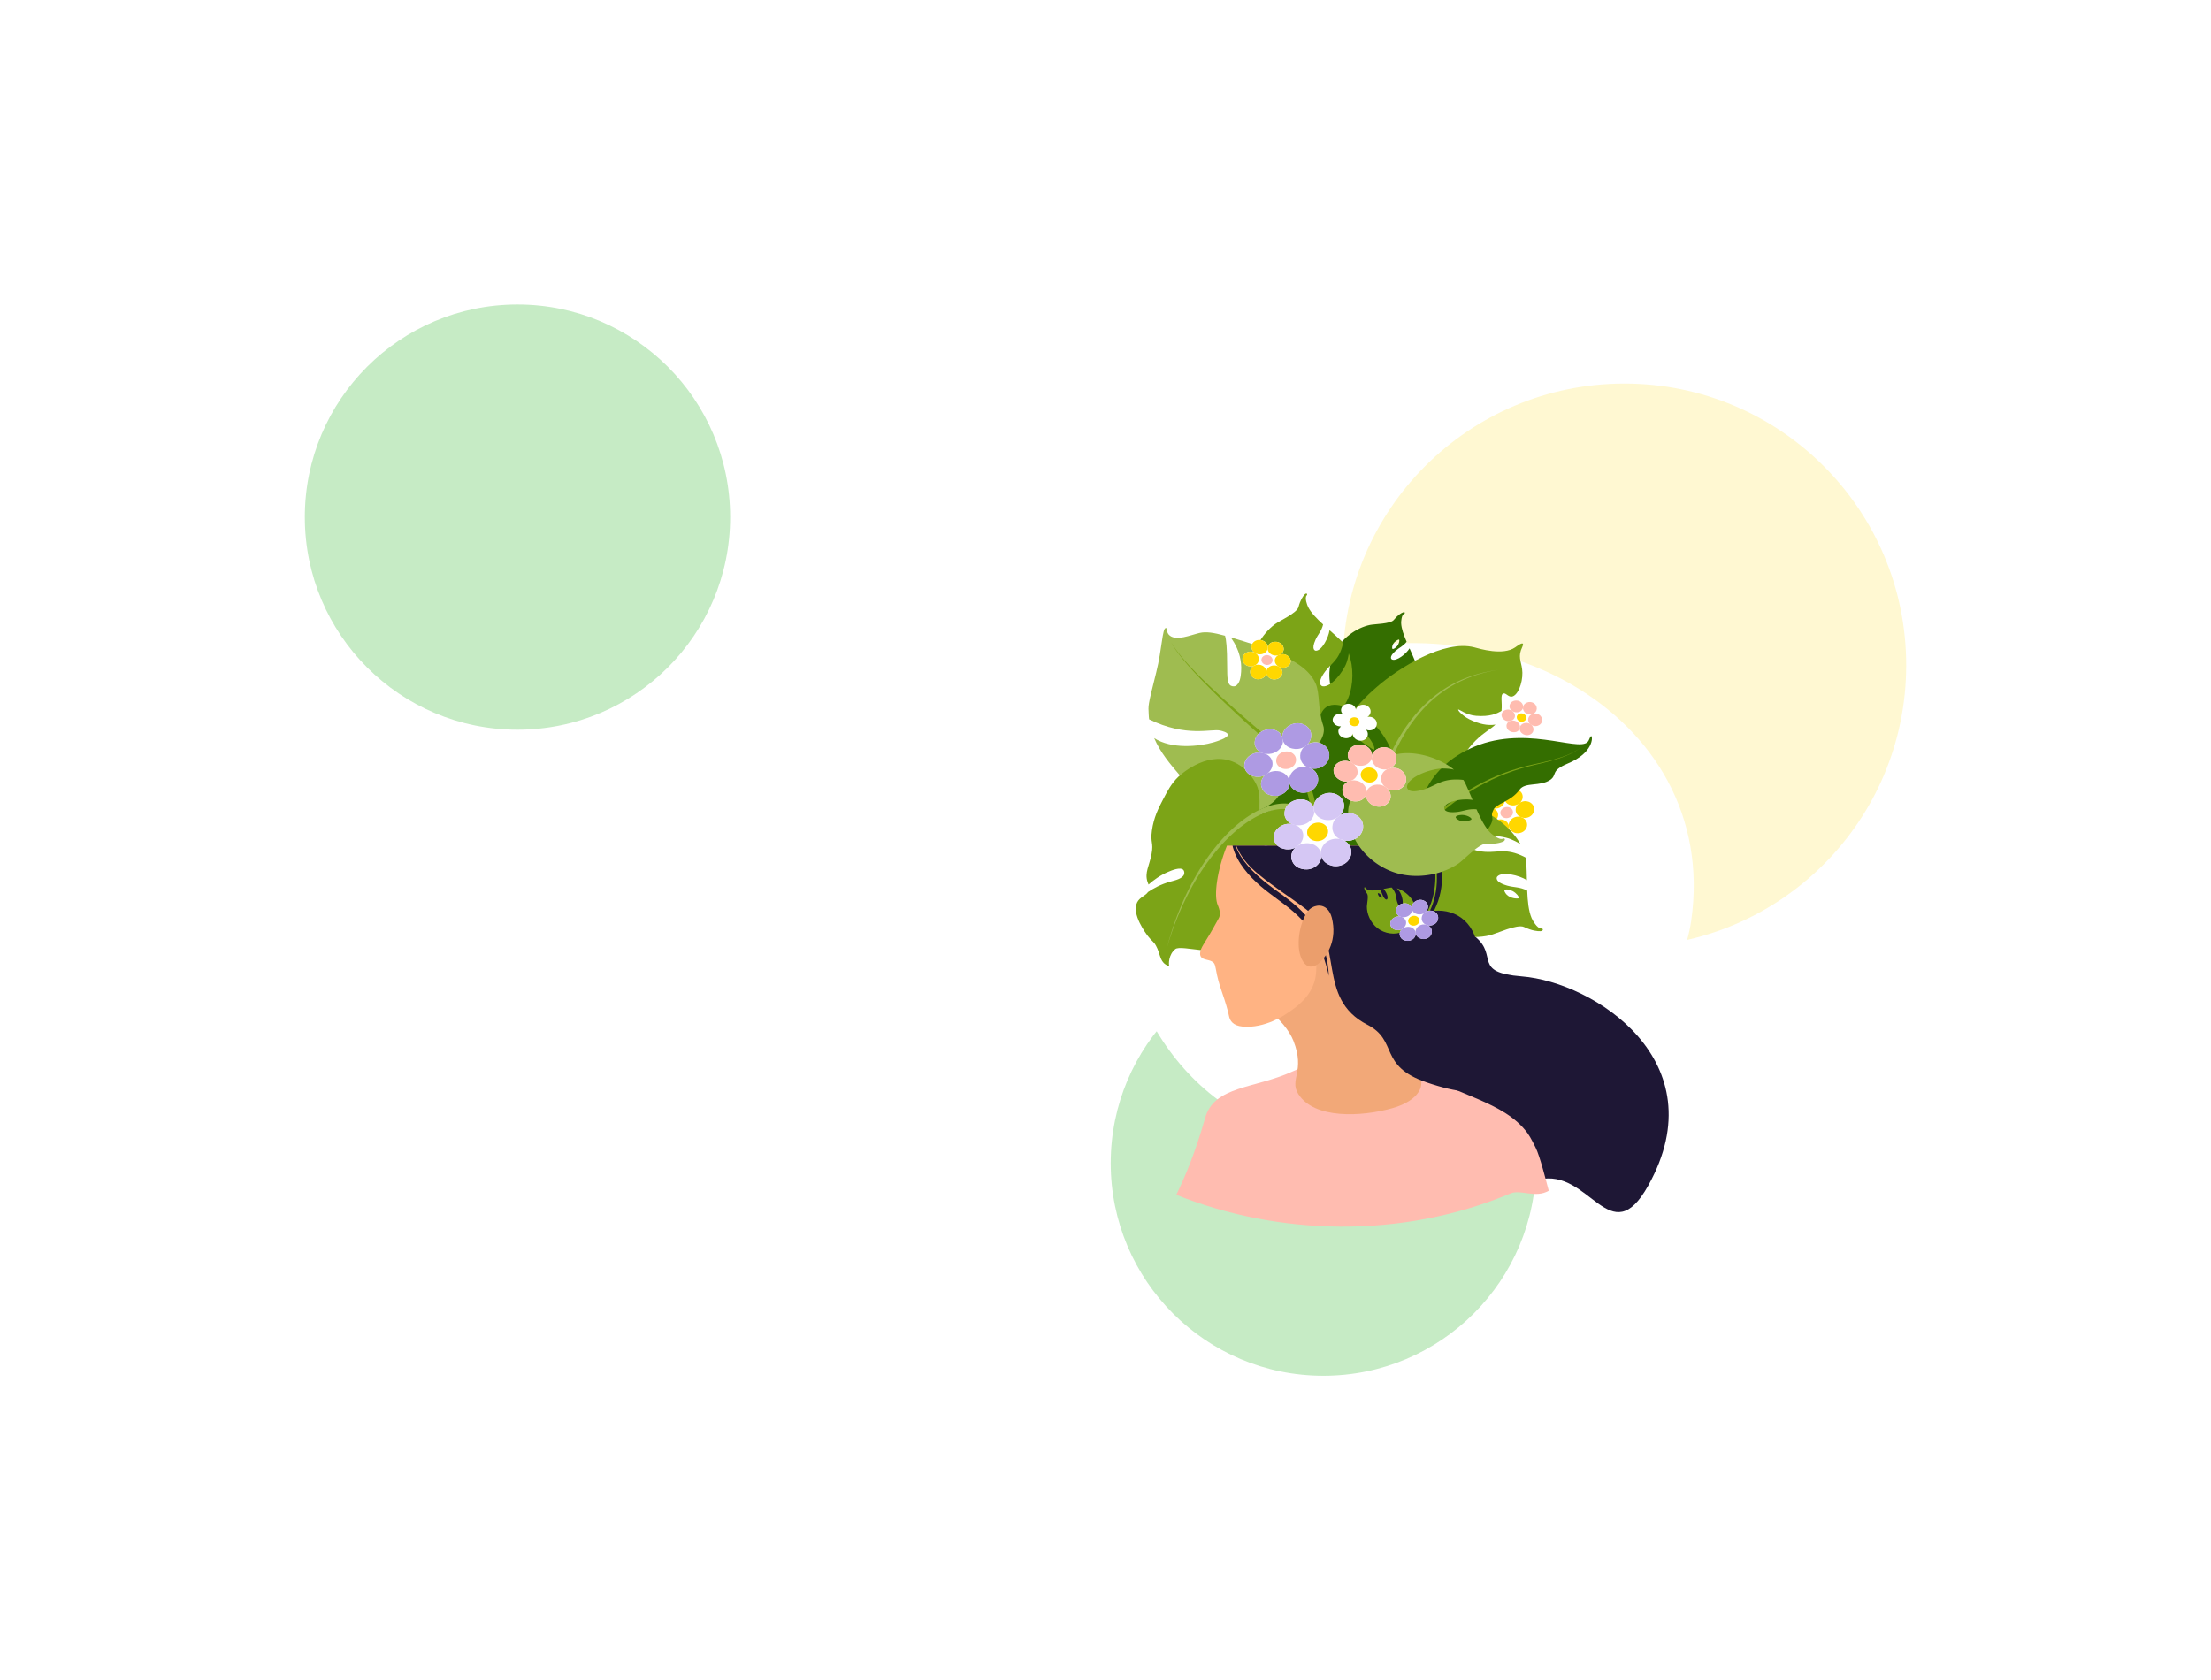 <svg width="2673" height="2032" fill="none" xmlns="http://www.w3.org/2000/svg"><g filter="url(#a)"><circle cx="625.61" cy="625.275" r="257.093" fill="#53C351" fill-opacity=".33"/></g><g filter="url(#b)"><circle cx="1599.91" cy="1406.51" r="257.093" fill="#53C351" fill-opacity=".33"/></g><g filter="url(#c)"><circle cx="1963.87" cy="804.396" r="340.615" fill="#FFE978" fill-opacity=".33"/></g><path d="M1707.44 1349.01c24.76-12.35 53.75-36.25 97.39-64.67 49.3-32.14 162.44 21.7 226.13-123.32 6.69-15.23 11.36-31.85 13.63-47.59 36.33-253.892-255.74-405.324-491.89-303.957-101.69 43.653-235.12 134.311-190.46 345.877 30.82 146.06 179.13 276.49 345.2 193.66z" fill="#fff"/><path d="m1648.07 1119.15 79.46-15.06s12.25-7.96 56.45 29.01c27.49 22.96-3.98 42.78 55.71 47.55 87.3 6.98 236.64 102.42 153.12 252.66-46.28 83.26-71.07-22.06-132.67-6.79-11.76 4.16-19.47 6.79-20.45 6.79-5.02 0-194.2-121.02-194.2-121.02l2.58-193.14z" fill="#1E1735"/><path d="M1422.1 1444.82c11.08-22.83 23.26-52.03 34.83-92.93 11.08-39.3 59.94-35.13 106.65-56.68 46.77-21.55 95.14-34.04 141.42-4.96 55.84 35.01 112.96 41.01 141.67 79.89 3.98 5.44 8.75 15.48 9.86 17.63 5.08 10.1 12.61 40.04 15.85 52.1-15.97 9.36-33.98-1.84-45.98 3.18-132.72 55.64-281.06 50.99-404.3 1.77z" fill="#FFBCB0"/><path d="M1802.34 1001.79c-.3-3.24.98-5.933 3-7.77-.98.551-2.08.918-3.3 1.163-4.11.735-11.09-.612-12.55-7.346-.56-5.999 4.04-8.938 6.12-9.917 2.63-1.286 5.14-1.408 7.16-1.041-2.57-1.102-4.65-3.244-5.33-6.366-1.04-10.101 11.27-14.203 17.7-10.04 1.1.735 2.63 2.02 3.49 4.163.06-7.897 10.16-13.346 17.69-8.877 5.63 3.367 5.82 10.346 1.65 14.631.19-.122.31-.183.49-.245 1.96-.918 3.06-1.04 4.47-1.224.19 0 3.8-.428 7.23 1.714 7.71 4.959 5.2 15.978-4.11 18.243-2.2.551-3.91.306-4.65.245-.24 0-.49-.123-.73-.184.36.184.67.367 1.04.612 7.47 4.959 4.89 15.799-4.23 17.879-2.45.55-6.18.67-10.04-2.15-.49-.3-1.96-1.65-2.75-3.3-.25-.55-.37-1.16-.49-1.78 0 4.41-3.37 8.82-9.06 9.8-2.94.3-11.08-.12-12.8-8.21z" fill="#fff"/><path d="M1823.28 989.062c6.31-1.531 8.08-8.938 2.82-12.121-4.96-3.061-12.8.367-12.19 6.856 1.11 4.959 6.13 6.061 9.37 5.265z" fill="#FFBCB0"/><path d="M1802.1 995.122c8.02-1.469 12.55-11.019 5.69-16.345-.06-.061-5.63-4.163-12.18-.979-2.02.979-6.67 3.918-6.12 9.917 1.53 6.856 8.51 8.142 12.61 7.407zM1846.12 988.755c9.3-2.204 11.81-13.284 4.1-18.243-3.43-2.142-7.04-1.714-7.23-1.714-1.4.184-2.51.306-4.46 1.225-1.29.612-2.15 1.714-3.31 2.387-.06 0-3.31 2.632-2.82 8.264.62 2.816 1.72 4.959 5.21 6.979.55.306 1.16.245 1.77.429.74.245 1.35.734 2.15.796.67.183 2.38.428 4.59-.123z" fill="gold"/><path d="M1810.61 977.43c4.1-1.041 7.28-3.918 8.26-7.591.37-1.286.37-1.286-.12-3.429-.12-.612.06-1.224-.18-1.775-.86-2.142-2.33-3.428-3.49-4.163-6.49-4.162-18.74-.061-17.7 10.04 1.41 5.999 7.78 8.203 13.23 6.918zM1837.61 1007.24c9.12-2.08 11.69-12.914 4.22-17.873-6.55-4.346-16.96-.918-17.94 8.02.49 1.469.25 3.003.92 4.403.8 1.66 2.33 3 2.76 3.31 3.79 2.82 7.53 2.75 10.04 2.14z" fill="gold"/><path d="M1815.2 1009.81c8.94-1.53 12.24-11.565 5.51-16.769-6.8-5.203-19.22-.673-18.31 8.759 1.66 8.08 9.8 8.5 12.8 8.01zM1832.95 973.389c8.76-2.693 10.78-13.284 3.37-17.692-8.02-4.774-19.04 1.776-17.57 10.469 1.23 6.427 8.45 8.999 14.2 7.223z" fill="gold"/><path d="M1697.35 742.293c-3 1.286-3.49 9.305-3.43 11.264.31 6.611 3.06 14.202 6.61 22.467-4.34 5.632-8.87 6.979-13.34 10.958-8.88 7.836-4.72 10.284-4.35 10.468 5.63 2.449 17.2-6.918 21.24-13.407 2.02 4.53 4.11 9.183 6.06 14.019.43 1.102.86 2.326 1.17 3.551-.31.428-.61.918-.98 1.408-10.47 13.161-18.31 12.488-27.49 17.569-14.14 7.897-9.25 12.366-8.82 12.672 6.92 5.02 25.9-4.775 32.76-12.305 1.16-1.285 3.49-3.856 5.51-7.285-1.96 29.018-30.19 66.299-56.2 43.159-6-5.326-7.6 3.979-19.29 4.285-9.92.245-16.9-9.366-19.22-12.305-11.82-14.937-13.84-39.24-4.78-58.524 8.7-18.365 27-31.159 43.29-34.587 5.63-1.225 24.91-1.164 28.89-6 4.78-5.877 8.63-8.203 11.14-9.182 2.02-.98 3.31.857 1.23 1.775zm-6 31.16c-.18-.123-.55-.123-1.59.367-.86.428-6.19 3.183-6.68 8.509-.06.918-.18 1.898.37 2.265 1.1.735 4.16-1.347 6-3.795 2.02-2.816 2.88-6.734 1.9-7.346z" fill="#346E00"/><path d="M1863.01 1122.7c-4.65.12-10.28-9.92-11.38-12.55-3.68-8.76-4.78-20.33-5.33-33.24-9.12-4.66-15.79-3.61-24.12-6-16.41-4.72-12.49-10.47-12.12-10.9 5.75-6.67 26.63-1.65 35.87 4.29-.18-7.11-.3-14.51-.73-21.92-.12-1.71-.37-3.49-.67-5.26-.68-.43-1.35-.8-2.15-1.23-21.67-10.59-31.53-4.83-46.59-5.81-23.2-1.53-19.65-10.35-19.28-11.02 5.94-10.84 36.61-9.8 50.14-4.23 2.33.98 6.86 2.88 11.63 6.06-20.45-36.483-80.26-67.459-99.73-21.301-4.47 10.591-12.37-.428-27.67 6.371-13.04 5.75-16.1 22.59-17.33 27.85-6.06 26.69 6.31 59.56 30 78.97 22.65 18.55 54.31 23.75 77.57 18.18 8.08-1.96 33.12-13.89 41.26-10.04 9.86 4.65 16.29 5.27 20.14 5.08 3.25-.24 3.8-3.36.49-3.3zm-27.06-36.73c-.18.3-.61.55-2.26.49-1.41 0-9.98-.31-13.9-6.92-.67-1.1-1.41-2.33-.92-3.12.92-1.66 6.25-.86 10.11 1.22 4.34 2.39 7.89 6.92 6.97 8.33zM1579.62 720.132c-2.57 2.878.73 11.754 1.84 13.897 3.55 6.979 10.22 13.835 18.12 21.059-1.96 8.264-6.19 11.876-9.12 18.365-5.82 12.856-.07 13.406.42 13.406 7.29-.061 15.25-15.916 16.47-24.854 4.41 3.918 8.94 7.897 13.41 12.182 1.04.98 2.02 2.082 2.94 3.245-.12.612-.18 1.286-.37 2.02-4.9 19.284-13.77 22.406-21.18 32.384-11.45 15.427-3.98 17.876-3.37 17.998 9.98 2.081 25.71-17.814 29.39-29.262.61-1.959 1.9-5.815 2.39-10.529 12.06 32.323-.31 86.5-39.74 74.134-9.06-2.816-6.3 8.02-18.79 14.019-10.59 5.081-22.84-1.898-26.82-3.979-20.02-10.407-34.1-35.751-33.67-60.973.43-24.12 14.02-46.831 29.94-58.524 5.51-4.04 26.38-13.406 28.28-20.569 2.33-8.693 5.39-13.1 7.59-15.365 1.78-2.02 4.11-.674 2.27 1.346z" fill="#7CA417"/><path d="M1840.48 813.488c-.24-11.631-5.26-17.018-1.77-27.119 1.29-3.612 3.37-7.101 2.26-8.081-1.46-1.285-7.34 3.245-9.12 4.469-14.75 10.407-43.53 1.592-49.53 0-36.48-9.489-91.15 24.671-117.79 47.872-12.3 10.713-61.4 53.504-57.12 107.988.19 2.02-2.32 40.525 23.94 48.361 16.65 4.959 26.82-13.529 44.75-5.877 11.76 5.02 15.62 14.264 26.88 17.019 15 3.67 30.98-12.917 34.65-16.957 13.29-14.631 8.57-23.324 22.84-50.872 6.67-12.917 12.3-23.752 23.63-34.955 10.41-10.285 18.43-13.774 23.81-19.161-9.24 1.53-20.14-.674-31.71-6.489-7.9-3.979-14.2-10.836-13.22-11.693.86-.734 9.3 6.673 21.61 7.591 16.59 1.286 25.35-2.693 30.67-6.06 1.1-10.285-1.77-19.345 2.08-20.875 3.13-1.286 5.88 4.407 10.53 3.673 6.92-1.225 12.86-15.794 12.61-28.834z" fill="#7CA417"/><path d="M1666.86 971.429c-2.08 12.672-3.12 25.467-3.18 38.261-.06 6.43.18 12.79.55 19.22.18 3.19.43 6.43.73 9.61.25 3.25.49 6.55.68 9.8.73 13.1.67 26.26-.07 39.36-.24 4.47-.61 9-1.04 13.47h-8.57c.55-4.65 1.04-9.37 1.47-14.02 1.04-12.79 1.41-25.65.98-38.44-.12-3.19-.24-6.37-.43-9.62-.18-3.24-.36-6.48-.49-9.79-.24-6.55-.3-13.1-.12-19.71.37-13.103 1.78-26.203 4.16-39.12 2.45-12.917 5.94-25.589 10.6-37.832l1.77-4.592 1.9-4.53c1.28-2.999 2.57-5.999 3.92-8.938a233.839 233.839 0 0 1 8.81-17.508c6.37-11.447 13.66-22.344 22.1-32.323 8.39-9.978 17.94-19.099 28.47-26.752a145.681 145.681 0 0 1 16.53-10.468l4.35-2.265c1.47-.734 2.94-1.408 4.41-2.081 3-1.347 5.93-2.632 9-3.734 12.12-4.653 24.85-7.714 37.77-9.305-12.86 1.836-25.47 5.203-37.41 10.162-3 1.224-5.94 2.571-8.87 3.918-1.47.734-2.88 1.408-4.35 2.203l-4.22 2.327c-5.64 3.183-10.96 6.795-16.11 10.713-10.22 7.836-19.4 17.018-27.48 27.058-8.09 10.039-15 20.936-21 32.323-3 5.693-5.76 11.508-8.27 17.447a231.905 231.905 0 0 0-3.67 8.937l-1.78 4.469-1.65 4.53c-4.29 12.06-7.41 24.548-9.49 37.22z" fill="#9FBC50"/><path d="M1804.12 988.509c-.92-4.531-.25-5.51 1.41-9.306 3.36-8.019 20.63-9.243 31.53-24.303 6.91-9.55 24.73-3.489 37.1-11.876 8.75-5.999-.13-10.897 20.81-19.59 31.9-13.161 30.31-32.445 29.14-33.118-1.83-1.041-2.32 4.591-4.96 7.101-12.42 11.754-78.11-22.467-142.4 8.02-27.97 13.284-49.1 34.159-58.16 62.931-6.61 21.059-1.1 33.062 6.86 32.142 9.43-1.044 1.84 4.04 6.37 12.98 18.55 37.15 75.79-7.96 72.3-24.981z" fill="#346E00"/><path d="m1663.74 1077.21-5.7-.24c4.72-7.53 9.68-14.94 14.82-22.22 14.08-19.96 29.75-38.94 47.2-56.018 17.51-17.08 36.86-32.323 57.92-44.689 21.06-12.366 43.83-21.854 67.53-27.793 2.93-.673 5.93-1.408 8.87-2.081l8.94-1.959c5.94-1.347 11.82-2.755 17.69-4.469 5.82-1.714 11.57-3.734 17.08-6.244 5.51-2.51 10.78-5.632 15.37-9.672-4.53 4.101-9.79 7.285-15.24 9.917-5.51 2.632-11.27 4.714-17.08 6.55-5.82 1.775-11.76 3.306-17.64 4.714l-8.87 2.081-8.82 2.204c-23.45 6.306-45.91 16.039-66.61 28.65-20.69 12.611-39.67 27.976-56.69 45.179-17.02 17.2-32.2 36.18-45.85 56.2-4.53 6.49-8.82 13.16-12.92 19.89z" fill="#7CA417"/><path d="M1681.55 906.601c-10.65-26.324-32.2-44.689-54.48-51.729-5.88-1.836-15.92-4.897-23.45.061-11.82 7.714-8.39 29.201-13.1 29.813-5.88.796-7.59-31.282-25.84-39.24-13.53-5.877-32.45.184-42.91 10.529-26.64 26.385-20.7 77.379-6 109.335 8.57 18.732 34.34 61.95 67.16 69.67 6.55 1.53 29.63 5.5 35.57 20.5 1.28 3.25 1.1 5.33 2.87 6.31 7.59 4.04 33.43-22.59 47.94-49.34 6.55-12.06 31.59-58.159 12.24-105.909zm-20.38 0c-.68.673-11.94-7.346-34.47-23.446-3.55-2.51-7.23-5.204-6.67-6.673.79-2.081 10.16-1.102 17.2 1.714 16.71 6.612 26.51 25.895 23.94 28.405z" fill="#346E00"/><path d="M1552.44 910.641c6.18-4.836 15 5.326 27.61.061 12.18-5.081 23.69-21.671 19.65-33.425-6.86-20.079-3.73-38.75-9.18-50.81-8.76-19.467-30.98-33.547-86.14-50.749-6.06-1.898-11.51-3.551-16.41-5.02 2.69 3.918 5.33 8.264 7.47 13.162 1.22 2.693 6.12 14.019 5.02 28.343-.37 4.959-1.1 14.693-7.16 17.447-.49.184-2.64.735-5.02-.367-4.53-2.081-4.66-10.04-4.72-23.997-.06-22.651-1.1-31.65-2.57-36.547-13.83-3.795-22.96-5.203-30.79-3.367-11.57 2.755-27.49 9.734-35.94 3.245-4.9-3.796-2.63-9.305-4.78-9.244-4.4.061-4.53 25.221-11.57 53.259-10.77 43.097-9.67 39.73-9.18 51.3.06 2.02.25 3.979.49 5.877 45 22.161 75.18 11.142 85.89 13.59 1.96.429 9.06 2.082 9.31 4.898.31 4.101-13.78 8.264-16.77 9.182-18.25 5.387-51.55 8.632-72.31-4.958 7.41 17.447 19.78 31.955 31.16 45.239 19.11 22.345 36.61 42.791 64.84 45.913 17.14 1.898 40.16-4.53 51.49-17.385 16.52-18.794-5.27-44.016 9.61-55.647z" fill="#9FBC50"/><path d="M1548.46 1093.19c-4.78-34.4-20.39-58.89-21.25-64.58-.06-.43-.67-4.47 1.35-5.76 1.96-1.22 5.57.68 6.8 1.9 27.73 27.3 13.71 71.56 20.75 96.05.43-.61.92-1.29 1.47-1.96 10.04-13.22 44.94-51.97 40.34-102.23-.61-6.86-4.28-26.632-18.55-34.039-18.91-9.795-29.57-8.448-52.09.918-9.31 3.857-.37-16.773-7.96-33.975-.74-1.653-9.8-21.427-30.12-28.956-32.27-11.999-63.68 17.814-65.02 19.1-8.14 7.958-12.49 16.283-18.43 27.67-5.02 9.55-10.96 21.181-13.1 36.912-2.14 15.43 2.2 14.08-.43 28.28-2.75 14.76-8.57 22.41-4.96 33.74.43 1.34.92 2.38 1.29 3.36 6.24-5.57 14.51-11.45 23.69-15.3 3.98-1.72 14.82-6.31 18.37-2.39 1.16 1.29 1.34 3.31 1.04 4.84-1.29 5.63-10.9 7.71-16.29 9.18-12.18 3.3-21.18 8.51-27.43 12.67-3 4.59-9.85 6.12-13.1 12.43-7.4 14.32 11.15 38.57 13.23 41.26 5.02 6.43 6.55 5.94 9.55 11.39 5.26 9.54 4.28 17.75 11.51 22.52 1.65 1.1 5.14 3.37 4.47 1.84-.86-1.9-.98-13.77 7.28-20.39 7.41-5.93 53.45 10.84 95.69-1.65 2.02-12.18 5.21-32.93.18-59.01-1.77-9.12-5.69-25.04 1.84-31.16 2.02-1.65 5.21-2.82 7.96-2.02 8.51 2.45 9.55 22.16 9.92 29.32 1.16 22.22-4.1 44.75-9.74 59.26 8.64-3.67 17.02-8.82 24.68-15.86.79-.73 1.47-1.47 2.14-2.32-1.41-6.61-3.06-16.41-5.08-31.04z" fill="#7CA417"/><path d="M1432.93 1083.95c9.49-20.51 21.06-40.22 35.2-58.04 7.05-8.94 14.76-17.38 23.27-25.04 8.51-7.648 17.75-14.566 28.04-20.014 5.14-2.694 10.53-5.02 16.16-6.673 5.63-1.653 11.57-2.693 17.63-2.632 1.53 0 3.06.122 4.53.306 1.53.184 3.06.428 4.47.734 2.88.613 5.76 1.347 8.63 2.327 5.64 1.897 11.09 4.591 15.98 7.958 9.92 6.734 17.76 16.161 23.57 26.384 5.88 10.22 9.92 21.3 12.86 32.45 3 11.2 4.9 22.59 6.18 34.03.55 4.9.98 9.8 1.29 14.76h-11.02c-.18-4.6-.43-9.13-.86-13.72-.92-11.02-2.45-21.97-4.96-32.69-2.51-10.65-6.06-21.12-11.14-30.61-5.08-9.48-11.75-19.218-20.39-25.401-4.28-3.122-9.06-4.468-14.08-6.366a68.754 68.754 0 0 0-7.65-2.326 47.39 47.39 0 0 0-3.86-.735 40.74 40.74 0 0 0-3.85-.367c-5.21-.245-10.59.489-15.8 1.897-5.2 1.347-10.28 3.367-15.24 5.816-9.86 4.836-18.98 11.264-27.49 18.492-8.45 7.22-16.29 15.3-23.45 23.87-14.39 17.14-26.45 36.3-36.43 56.44-10.04 20.14-18.06 41.32-24.3 63 5.75-21.92 13.22-43.35 22.71-63.85z" fill="#9FBC50"/><path d="M1425.95 791.144c3.68 4.592 7.59 9.061 11.57 13.407 8.02 8.693 16.35 16.957 24.92 25.099 17.08 16.223 34.84 31.833 52.71 47.199 8.94 7.652 18 15.243 27 22.834l13.59 11.386c2.27 1.898 4.53 3.796 6.8 5.755 1.1.979 2.26 2.02 3.37 3.061 1.1 1.101 2.14 2.142 3.18 3.305a53.68 53.68 0 0 1 5.63 7.285 66.965 66.965 0 0 1 4.59 7.958c2.76 5.449 4.78 11.203 6.62 16.896.91 2.878 1.77 5.694 2.51 8.632.79 3 1.34 5.999 1.89 8.938.98 5.938 1.72 11.815 2.39 17.692 1.35 11.749 2.51 23.509 3.92 35.199 1.41 11.69 3 23.32 4.96 34.83 3.49 20.57 8.08 40.9 14.57 60.61h-9.92c-5.75-19.47-9.79-39.36-12.79-59.32-1.78-11.75-3.13-23.57-4.29-35.32-1.16-11.76-2.14-23.57-3.24-35.265-.56-5.877-1.17-11.692-2.03-17.386-.42-2.877-.91-5.693-1.59-8.386-.67-2.755-1.47-5.632-2.26-8.387-1.66-5.571-3.49-11.019-5.94-16.161-1.16-2.572-2.57-5.082-4.04-7.469-1.47-2.387-3.18-4.653-5.02-6.795-.92-1.102-1.9-2.082-2.88-3.122-1.04-.98-2.02-2.02-3.06-3-2.14-1.959-4.35-3.918-6.55-5.877l-13.29-11.692a2373.817 2373.817 0 0 1-26.5-23.569c-17.58-15.794-34.9-31.894-51.61-48.607-8.33-8.386-16.53-16.896-24.37-25.772-3.86-4.469-7.65-8.999-11.27-13.713-3.55-4.713-6.97-9.611-9.61-14.876 2.88 5.265 6.43 9.979 10.04 14.631z" fill="#7CA417"/><path d="M1569.52 1322.76c-11.02-17.7 8.75-27.12-5.82-64.16-4.77-12.12-16.83-27.43-32.02-37.83-11.38-7.78-17.69-5.88-20.38-11.63-8.94-19.16 32.69-63.12 37.83-66.91 23.39-17.27 58.28-29.76 84.36-32.08 4.17-.37 47.15-3.74 58.23 17.44 6.55 12.62-2.94 26.21-14.57 55.28-9.8 24.55-6.07 52.59 5.81 78.55 6.61 14.44 21.55 26.2 31.59 38.07 9.37 11.08 2.39 31.1-31.4 40.59-37.17 10.47-94.53 13.35-113.63-17.32z" fill="#F2A878"/><path d="M1472.36 1112.23c.73-1.35 2.51-3.92 2.51-7.47 0-3.98-2.2-9.3-2.51-9.92-5.33-11.38-.92-42.6 10.96-72.29h236.13c4.41 8.93 7.59 18.91 8.69 30.05.62 6.25 4.41 31.04-9.91 52.16-47.21 69.54-99.49-17.87-115.9-12.43-6.43 2.15-7.59 20.45-9.91 57.12-1.54 24.43-.19 30.55-4.96 42.24-7.96 19.53-26.51 30.18-33.12 34.77 0 0-25.11 17.51-52.17 14.88-5.75-.55-9.61-2.21-12.42-4.96-3.92-3.92-4.11-9.12-4.96-12.43-6.19-23.57-11.21-31.04-14.88-52.16-.43-2.57-1.22-6.18-2.51-7.46-3.49-3.49-8.45-3.25-12.43-4.96-8.69-3.74-1.16-15.43 0-17.39 3.74-6.18 8.7-13.65 17.39-29.75z" fill="#FFB383"/><path d="M1786.43 1164.94c-4.9 54.73-97.41 63.48-99.43-8.02-1.96-71.57 107.32-79.83 99.43 8.02zM1493.73 1022.55c.18.42.3.91.49 1.34 3.3 8.57 8.57 16.23 14.57 23.2 12.12 14.08 27.3 24.86 42.73 36 7.65 5.69 15.24 11.69 22.16 18.55 6.8 6.98 13.04 14.63 17.69 23.2 2.45 4.22 4.47 8.63 6.31 13.16 1.71 4.53 3.31 9.12 4.47 13.78 2.39 9.3 3.92 18.79 4.41 28.28-4.35-18.49-10.29-36.55-20.33-52.04-5.02-7.71-10.9-14.81-17.63-21.12-6.67-6.36-14.02-12.06-21.67-17.63-7.53-5.69-15.31-11.2-22.65-17.5-7.29-6.31-14.21-13.17-20.09-20.94-5.93-7.71-10.89-16.35-13.53-25.83-.24-.86-.42-1.66-.61-2.51h3.68v.06z" fill="#1E1735"/><path d="M1713.39 1124.41c2.08-3 4.35-5.75 6.43-8.57 2.14-2.82 4.1-5.69 5.87-8.75 7.04-12.06 10.6-25.84 11.33-39.61.67-13.84-1.1-27.92-5.82-40.71-.49-1.41-1.04-2.82-1.59-4.16h7.9c.18.55.43 1.16.61 1.77 4.72 14.14 6.37 28.96 4.96 43.59-.67 7.28-2.08 14.57-4.47 21.55-2.39 6.91-5.57 13.65-9.67 19.71-4.1 6.06-9.25 11.26-13.78 16.59-2.26 2.69-4.28 5.57-5.81 8.75-1.59 3.13-2.63 6.55-3.43 10.04.43-3.55 1.1-7.1 2.39-10.47 1.16-3.55 3-6.73 5.08-9.73z" fill="#1E1735"/><path d="M1728.63 1022.55c1.84 4.77 3.43 9.79 4.47 15.18 1.1 5.39 7.29 36.06-7.47 64.58-9.98 19.23-21.67 22.47-24.85 42.18-1.53 9.74-.43 19.77-7.47 32.26-2.82 5.02-5.39 9.37-9.92 12.43-22.35 14.88-48.12-4.22-64.59-24.85-11.81-14.82-10.96-15.68-12.43-22.35-2.63-11.81-.49-7.59-2.51-13.4-7.96-23.63-44.69-40.65-81.91-71.02-14.63-11.93-22.59-23.08-27.31-34.77-.06-.06-.06-.18-.12-.24h234.11z" fill="#1E1735"/><path d="M1816.67 1014.22c-4.16 1.77-12.92-5.33-14.88-7.29-6.49-6.61-11.63-16.708-16.71-28.278-9.98-.979-15.67 2.388-24.06 3.245-16.59 1.653-15.06-5.02-14.88-5.571 2.82-8.142 23.57-11.019 34.1-8.999-2.69-6.428-5.51-13.039-8.51-19.651a45.706 45.706 0 0 0-2.51-4.53c-.73-.122-1.53-.245-2.38-.306-23.51-1.898-30.37 6.856-44.39 11.387-21.61 6.978-21.55-2.327-21.43-3.123 1.47-11.937 29.69-22.038 44.02-21.793 2.45.061 7.29.123 12.73 1.347-31.65-25.773-97.03-32.507-98.2 16.406-.24 11.203-11.38 4.04-22.83 15.733-9.73 9.917-6.55 26.262-5.76 31.527 4.05 26.446 27.06 51.786 55.59 60.916 27.19 8.69 57.86 2.08 76.96-11.27 6.67-4.65 25.1-24.49 33.85-23.87 10.6.67 16.72-1.04 20.15-2.64 2.75-1.47 2.14-4.53-.86-3.24zm-37.77-23.63c-.07.367-.37.734-1.9 1.285-1.29.49-9.19 3.306-15.12-1.285-1.04-.796-2.09-1.592-1.96-2.51.24-1.837 5.38-3 9.61-2.51 4.9.551 9.67 3.367 9.37 5.02z" fill="#9FBC50"/><path d="M1579.8 1097.97c46.59 41.75 10.53 108.96 73.29 141.16 37.77 19.35 12.79 49.53 71.5 69.67 155.26 53.13 45.67-98.99 24.31-121.33-33-34.65-206.2-122.75-169.1-89.5z" fill="#1E1735"/><path d="M1576.99 1108.68c2.63-5.51 5.81-9.98 11.02-12.18.98-.43 6.18-2.64 11.57-.55 6.73 2.57 9.55 9.91 10.53 13.77 6.67 26.51-4.9 45.85-16.47 55.77-1.35 1.16-9.92 7.16-16.59-.55-10.59-12.37-8.02-39.55-.06-56.26z" fill="#EB9E6C"/><path d="M1524.58 949.575c-.49-5.081 1.53-9.305 4.77-12.304-1.59.857-3.3 1.469-5.2 1.775-6.43 1.163-17.45-.918-19.77-11.57-.92-9.428 6.42-14.08 9.61-15.611 4.16-2.02 8.08-2.142 11.26-1.591-4.04-1.776-7.28-5.081-8.32-10.04-1.59-15.917 17.69-22.344 27.85-15.794 1.78 1.102 4.1 3.183 5.45 6.55.06-12.366 16.04-20.997 27.86-13.957 8.87 5.326 9.12 16.283 2.63 23.017.24-.183.49-.306.8-.428 3.06-1.408 4.83-1.653 7.04-1.959.24-.061 6-.735 11.32 2.693 12.12 7.775 8.21 25.161-6.49 28.65-3.43.796-6.12.49-7.28.367-.37-.061-.74-.183-1.1-.306l1.65.919c11.75 7.774 7.77 24.854-6.61 28.098-3.86.857-9.8 1.041-15.86-3.367-.73-.55-3.06-2.632-4.35-5.264-.43-.918-.61-1.837-.73-2.816 0 6.917-5.33 13.835-14.27 15.427-4.77.918-17.57.244-20.26-12.489z" fill="#fff"/><path d="M1557.58 929.557c9.98-2.387 12.67-14.018 4.47-19.099-7.78-4.837-20.2.612-19.16 10.774 1.65 7.774 9.61 9.55 14.69 8.325z" fill="#FFBCB0"/><path d="M1524.21 939.106c12.62-2.326 19.78-17.324 9-25.711-.06-.061-8.87-6.55-19.16-1.53-3.18 1.591-10.47 6.183-9.61 15.61 2.33 10.713 13.35 12.795 19.77 11.631zM1593.46 929.068c14.69-3.489 18.61-20.936 6.49-28.65-5.33-3.428-11.09-2.754-11.33-2.693-2.2.306-3.98.489-7.04 1.959-1.96.918-3.37 2.693-5.21 3.795-.06.061-5.26 4.102-4.4 12.978.98 4.408 2.69 7.836 8.14 11.019.86.49 1.9.429 2.75.735 1.17.367 2.15 1.102 3.37 1.286 1.04.061 3.74.428 7.23-.429z" fill="#AE9AE3"/><path d="M1537.62 911.192c6.49-1.592 11.51-6.183 13.04-11.999.55-2.02.55-2.02-.18-5.387-.19-.918.12-1.898-.25-2.816-1.34-3.367-3.67-5.387-5.45-6.55-10.16-6.551-29.5-.123-27.85 15.794 2.08 9.55 12.12 13.039 20.69 10.958zM1580.05 958.207c14.39-3.244 18.36-20.385 6.61-28.099-10.29-6.795-26.63-1.469-28.22 12.55.73 2.265.43 4.775 1.47 6.979 1.22 2.632 3.61 4.713 4.34 5.264 6 4.286 11.94 4.163 15.8 3.306z" fill="#AE9AE3"/><path d="M1544.78 962.187c14.09-2.449 19.29-18.243 8.64-26.385-10.66-8.203-30.31-1.102-28.84 13.774 2.7 12.733 15.49 13.406 20.2 12.611zM1572.76 904.887c13.78-4.224 17.02-20.937 5.33-27.854-12.61-7.53-29.94 2.816-27.67 16.467 1.96 10.162 13.34 14.141 22.34 11.387z" fill="#AE9AE3"/><path d="M1561.13 1037.79c-.49-5.39 1.59-9.8 5.02-12.92-1.65.86-3.49 1.53-5.45 1.9-6.73 1.22-18.36-.98-20.81-12.18-.98-9.92 6.73-14.817 10.1-16.47 4.34-2.142 8.51-2.265 11.88-1.714-4.29-1.836-7.66-5.387-8.82-10.59-1.71-16.774 18.67-23.508 29.32-16.59 1.84 1.163 4.35 3.367 5.76 6.917.06-13.039 16.84-22.099 29.32-14.692 9.37 5.571 9.62 17.141 2.76 24.242.24-.183.55-.306.86-.428 3.24-1.531 5.08-1.714 7.4-2.02.25-.062 6.31-.735 11.94 2.816 12.8 8.141 8.63 26.509-6.79 30.179-3.62.86-6.49.49-7.66.37-.42-.06-.79-.19-1.16-.31.61.31 1.16.61 1.72.98 12.36 8.14 8.14 26.14-6.98 29.57-4.11.92-10.29 1.1-16.66-3.49-.79-.55-3.24-2.75-4.59-5.51-.43-.92-.67-1.96-.79-2.94 0 7.29-5.64 14.57-15.06 16.22-5.02.8-18.49.13-21.31-13.34z" fill="#fff"/><path d="M1595.78 1016.73c10.47-2.51 13.35-14.75 4.72-20.14-8.21-5.081-21.25.612-20.21 11.33 1.78 8.26 10.17 10.16 15.49 8.81z" fill="gold"/><path d="M1560.64 1026.77c13.22-2.45 20.75-18.18 9.43-27.059-.06-.061-9.37-6.917-20.14-1.591-3.37 1.652-11.02 6.55-10.1 16.47 2.51 11.2 14.08 13.46 20.81 12.18zM1633.56 1016.24c15.42-3.67 19.59-21.976 6.79-30.179-5.63-3.612-11.69-2.877-11.94-2.816-2.32.306-4.16.551-7.4 2.02-2.09.98-3.56 2.877-5.51 3.979-.07.062-5.51 4.286-4.66 13.656 1.04 4.65 2.82 8.2 8.57 11.57.92.55 1.96.42 2.94.73 1.23.37 2.27 1.16 3.55 1.35 1.17.24 3.98.55 7.66-.31z" fill="#D5C7F4"/><path d="M1574.78 997.447c6.86-1.653 12.06-6.49 13.72-12.611.55-2.082.55-2.082-.19-5.693-.18-.98.13-2.021-.3-3-1.41-3.551-3.92-5.693-5.76-6.918-10.71-6.917-31.04-.122-29.32 16.59 2.26 10.101 12.85 13.835 21.85 11.632zM1619.47 1046.85c15.13-3.43 19.35-21.43 6.98-29.57-10.83-7.16-28.04-1.53-29.75 13.23.8 2.38.43 5.01 1.53 7.34 1.35 2.76 3.8 4.96 4.59 5.51 6.37 4.59 12.55 4.47 16.65 3.49z" fill="#D5C7F4"/><path d="M1582.37 1051.07c14.82-2.57 20.27-19.16 9.13-27.79-11.21-8.63-31.84-1.16-30.37 14.51 2.82 13.47 16.29 14.14 21.24 13.28zM1611.76 990.774c14.51-4.469 17.88-21.977 5.63-29.323-13.28-7.897-31.46 2.938-29.08 17.324 2.02 10.713 14.02 14.937 23.45 11.999z" fill="#D5C7F4"/><path d="M1629.51 911.314c-.42 4.347 1.29 7.959 4.05 10.469-1.35-.735-2.82-1.225-4.41-1.531-5.45-.979-14.88.796-16.84 9.856-.79 8.02 5.45 11.999 8.21 13.346 3.55 1.714 6.85 1.836 9.61 1.407-3.43 1.531-6.19 4.347-7.1 8.571-1.35 13.59 15.12 19.039 23.75 13.468 1.47-.98 3.49-2.694 4.65-5.571.06 10.591 13.65 17.937 23.76 11.937 7.59-4.53 7.77-13.896 2.2-19.65.25.122.43.244.67.367 2.64 1.224 4.11 1.408 6 1.653.19 0 5.15.612 9.68-2.327 10.34-6.611 7.04-21.487-5.51-24.425a17.72 17.72 0 0 0-6.25-.306c-.3.061-.67.122-.98.245.49-.245.92-.49 1.41-.796 10.04-6.612 6.61-21.181-5.63-23.997-3.31-.735-8.33-.858-13.53 2.877-.61.428-2.63 2.204-3.74 4.469-.36.795-.55 1.591-.67 2.387 0-5.938-4.53-11.815-12.18-13.162-3.98-.734-14.88-.122-17.15 10.713z" fill="#fff"/><path d="M1657.62 928.392c8.51 2.081 10.83 11.937 3.79 16.283-6.67 4.163-17.2-.489-16.34-9.182 1.4-6.612 8.2-8.142 12.55-7.101z" fill="gold"/><path d="M1629.15 920.252c10.71 1.959 16.83 14.753 7.65 21.915-.06.062-7.59 5.632-16.35 1.286-2.69-1.347-8.93-5.326-8.2-13.345 2.02-9.061 11.39-10.836 16.9-9.856zM1688.23 928.821c12.55 3 15.85 17.815 5.51 24.426-4.59 2.939-9.49 2.326-9.68 2.326-1.89-.244-3.36-.428-6-1.652-1.71-.796-2.87-2.327-4.47-3.245-.06 0-4.46-3.489-3.79-11.08.86-3.796 2.26-6.673 6.98-9.367.73-.428 1.59-.367 2.39-.612.98-.306 1.83-.979 2.87-1.102.92-.122 3.25-.367 6.19.306z" fill="#FFBCB0"/><path d="M1640.6 944.064c5.51 1.347 9.79 5.265 11.14 10.224.43 1.714.43 1.714-.12 4.591-.19.796.06 1.653-.25 2.388-1.16 2.877-3.18 4.591-4.65 5.57-8.69 5.632-25.16.123-23.76-13.467 1.72-8.081 10.35-11.081 17.64-9.306zM1676.78 903.968c12.24 2.816 15.67 17.386 5.63 23.997-8.82 5.816-22.71 1.225-24.12-10.713.61-1.959.37-4.04 1.22-5.938 1.04-2.265 3.06-4.04 3.74-4.469 5.2-3.734 10.22-3.612 13.53-2.877z" fill="#FFBCB0"/><path d="M1646.72 900.6c12 2.082 16.41 15.55 7.35 22.528-9.07 6.979-25.84.919-24.62-11.753 2.33-10.897 13.23-11.509 17.27-10.775zM1670.53 949.453c11.76 3.612 14.51 17.814 4.53 23.752-10.77 6.428-25.53-2.387-23.57-14.018 1.72-8.693 11.39-12.122 19.04-9.734z" fill="#FFBCB0"/><path d="M1825 853.22c-.25 2.449.73 4.469 2.26 5.877-.73-.429-1.59-.674-2.45-.857-3.06-.551-8.32.428-9.43 5.509-.42 4.53 3.07 6.734 4.6 7.469 1.95.979 3.85 1.041 5.38.796-1.96.857-3.49 2.448-3.98 4.775-.79 7.591 8.45 10.651 13.35 7.529.86-.551 1.96-1.53 2.57-3.122 0 5.938 7.65 10.04 13.29 6.673 4.22-2.51 4.34-7.775 1.22-11.019.12.061.25.122.37.184 1.47.673 2.32.795 3.37.918.12 0 2.87.367 5.44-1.286 5.82-3.734 3.92-11.998-3.06-13.713a10.45 10.45 0 0 0-3.49-.183c-.18 0-.36.061-.55.122.25-.122.55-.306.8-.428 5.63-3.735 3.67-11.876-3.19-13.407-1.83-.428-4.65-.49-7.59 1.592-.36.245-1.47 1.224-2.08 2.51-.18.428-.3.857-.37 1.346 0-3.305-2.57-6.611-6.79-7.346-2.27-.367-8.39-.061-9.67 6.061z" fill="#fff"/><path d="M1840.73 862.769c4.78 1.163 6.06 6.673 2.14 9.122-3.73 2.326-9.61-.306-9.18-5.143.8-3.734 4.59-4.591 7.04-3.979z" fill="gold"/><path d="M1824.75 858.177c6 1.102 9.43 8.265 4.29 12.244-.06.061-4.23 3.122-9.13.734-1.53-.734-5.02-2.938-4.59-7.468 1.1-5.02 6.37-6.061 9.43-5.51zM1857.87 863.015c7.04 1.653 8.88 9.978 3.06 13.713-2.57 1.653-5.32 1.285-5.45 1.285-1.04-.122-1.89-.245-3.36-.918-.92-.428-1.59-1.286-2.51-1.775 0 0-2.51-1.959-2.08-6.183.49-2.143 1.28-3.734 3.91-5.265.43-.245.92-.184 1.35-.367.55-.184 1.04-.551 1.59-.612.55-.123 1.84-.306 3.49.122z" fill="#FFBCB0"/><path d="M1831.18 871.523c3.12.735 5.51 2.939 6.24 5.694.25.979.25.979-.06 2.571-.06.428.06.918-.12 1.347-.61 1.591-1.78 2.571-2.57 3.122-4.84 3.122-14.08.061-13.35-7.53.98-4.53 5.76-6.183 9.86-5.204zM1851.44 849.119c6.86 1.592 8.76 9.733 3.19 13.407-4.9 3.244-12.74.673-13.47-6 .37-1.102.18-2.265.67-3.306.61-1.285 1.72-2.265 2.08-2.509 2.88-2.082 5.7-2.021 7.53-1.592z" fill="#FFBCB0"/><path d="M1834.61 847.159c6.73 1.163 9.18 8.693 4.1 12.611-5.08 3.918-14.45.49-13.78-6.611 1.35-6.061 7.47-6.367 9.68-6zM1847.95 874.523c6.62 2.021 8.15 9.979 2.58 13.285-6 3.611-14.33-1.347-13.23-7.836.92-4.836 6.37-6.734 10.65-5.449z" fill="#FFBCB0"/><path d="M1618.07 883.46c.49-2.632 2.08-4.408 4.1-5.387-.92.183-1.84.245-2.82.183-3.36-.306-8.51-2.938-8.14-8.57.92-4.775 5.2-6.061 6.98-6.367 2.33-.428 4.28.062 5.82.796-1.78-1.469-2.88-3.55-2.7-6.183 1.47-8.142 11.94-8.57 16.04-3.856.74.795 1.59 2.142 1.78 4.04 1.77-6.122 10.96-8.142 15.79-2.939 3.68 3.918 2.21 9.367-1.96 11.815.13-.061.31-.061.43-.122 1.72-.245 2.63-.122 3.8.061.12 0 3.06.49 5.26 2.939 4.9 5.57.49 13.651-7.28 13.284a9.6 9.6 0 0 1-3.68-.857 1.437 1.437 0 0 1-.49-.306c.25.245.49.428.68.673 4.71 5.51.3 13.407-7.29 12.978-2.02-.122-4.96-.857-7.41-3.918-.3-.367-1.16-1.714-1.4-3.244-.06-.49-.06-.98 0-1.531-.98 3.428-4.6 6.122-9.25 5.632-2.51-.306-8.75-2.448-8.26-9.121z" fill="#fff"/><path d="M1637.23 878.196c5.26.245 8.26-5.142 4.96-8.815-3.19-3.49-10.1-2.572-11.02 2.632-.31 4.101 3.37 6.06 6.06 6.183z" fill="gold"/><path d="M1550.42 813.306c0-2.878-1.35-5.143-3.37-6.612.92.367 1.96.612 3 .735 3.67.306 9.73-1.531 10.41-7.591-.06-5.326-4.41-7.53-6.25-8.203-2.45-.919-4.65-.735-6.36-.245 2.14-1.225 3.79-3.245 4.1-6.122 0-8.999-11.21-11.509-16.53-7.224-.92.735-2.15 2.021-2.7 3.98-.73-6.918-10.16-10.836-16.4-6.245-4.66 3.49-4.17 9.612-.13 13.04-.12-.062-.3-.123-.49-.184-1.77-.612-2.81-.673-4.04-.673-.12 0-3.36-.062-6.18 2.142-6.37 5.02-3.18 14.57 5.26 15.672 1.96.245 3.49-.061 4.11-.245.24-.061.43-.122.61-.245-.31.184-.61.367-.86.612-6.12 5.02-2.94 14.325 5.33 15.366 2.2.245 5.51 0 8.69-2.755.37-.306 1.59-1.653 2.14-3.183.19-.551.25-1.041.25-1.592.37 3.857 3.8 7.469 8.88 7.836 2.63.184 9.73-.918 10.53-8.264z" fill="#fff"/><path d="M1530.83 803.999c-5.7-.795-7.9-7.101-3.62-10.468 4.11-3.183 11.33-.796 11.33 4.959-.43 4.469-4.78 5.938-7.71 5.509z" fill="#FFBCB0"/><path d="M1550.05 807.428c-7.16-.551-12.06-8.57-6.49-13.896.06-.061 4.59-4.163 10.65-1.959 1.9.674 6.25 2.877 6.25 8.203-.68 6.183-6.74 7.959-10.41 7.652zM1510.68 805.775c-8.44-1.102-11.63-10.652-5.26-15.672 2.82-2.204 6.06-2.143 6.18-2.143 1.29.062 2.27.062 4.04.674 1.17.428 2.02 1.347 3.13 1.836.06 0 3.18 2.02 3.18 7.04-.31 2.51-1.04 4.53-3.92 6.612-.43.306-1.04.367-1.53.551-.61.245-1.16.734-1.84.918-.49.122-1.96.429-3.98.184z" fill="gold"/><path d="M1540.93 792.613c-3.74-.551-6.8-2.816-7.96-5.938-.43-1.102-.43-1.102-.25-3.061.06-.551-.18-1.041 0-1.592.55-1.958 1.78-3.244 2.7-3.979 5.32-4.285 16.53-1.775 16.53 7.224-.68 5.448-6.12 8.019-11.02 7.346zM1519.87 821.323c-8.21-1.041-11.45-10.346-5.33-15.365 5.39-4.408 14.82-2.327 16.53 5.448-.31 1.285.06 2.693-.43 3.979-.55 1.53-1.77 2.877-2.14 3.183-3.12 2.755-6.43 3-8.63 2.755z" fill="gold"/><path d="M1539.83 821.569c-8.02-.55-11.82-9.121-6.37-14.324 5.51-5.204 16.9-2.327 16.96 6.06-.8 7.346-7.9 8.448-10.59 8.264zM1520.91 791.083c-7.96-1.592-10.72-10.713-4.59-15.305 6.61-4.897 16.89-.122 16.4 7.652-.49 5.755-6.61 8.632-11.81 7.653z" fill="gold"/><path d="M1650.51 1073.48c.31 1.65 4.35 2.88 5.39 3.06 3.43.61 7.59.06 12.25-.8 2.38 2.88 2.57 5.33 4.04 8.15 3 5.44 4.71 3.61 4.83 3.42 1.9-2.57-1.59-9.61-4.4-12.42 2.57-.49 5.2-1.04 7.89-1.53.62-.13 1.29-.19 1.96-.19.19.19.43.43.61.68 5.51 6.85 4.29 10.83 5.82 16.1 2.39 8.14 5.27 6.18 5.45 6 3.37-3 .55-13.84-2.51-18.19-.55-.73-1.59-2.2-3.12-3.67 14.63 4.35 30.48 23.14 15.61 33.79-3.43 2.45 1.16 4.35-.06 10.35-1.04 5.08-6.74 7.53-8.51 8.39-9 4.28-21.74 2.57-30.55-4.35-8.45-6.55-12.86-17.45-12.74-26.14.06-3.06 2.27-12.92.25-15.49-2.45-3.12-3.19-5.39-3.43-6.79-.06-1.11 1.04-1.6 1.22-.37zm15.31 6.67c-.12.12-.12.25 0 .86.12.49.92 3.55 3.55 4.41.43.12.92.3 1.16.06.49-.49-.18-2.27-1.22-3.49-1.16-1.41-3.06-2.27-3.49-1.84z" fill="#7CA417"/><path d="M1692.14 1130.47c-.3-2.87.86-5.26 2.7-6.91-.92.49-1.9.79-2.94 1.04-3.61.67-9.86-.55-11.14-6.55-.49-5.33 3.61-7.96 5.39-8.82 2.32-1.16 4.53-1.22 6.36-.92-2.26-.98-4.1-2.88-4.71-5.69-.92-9 9.98-12.61 15.73-8.88.98.61 2.33 1.78 3.06 3.68.06-6.98 9.06-11.88 15.74-7.9 5.02 3 5.14 9.18 1.47 12.98.12-.06.3-.19.42-.25 1.72-.79 2.76-.92 3.98-1.1.13 0 3.37-.43 6.43 1.53 6.86 4.35 4.66 14.2-3.67 16.16-1.96.49-3.49.31-4.1.19-.25 0-.43-.13-.61-.19.3.19.61.31.91.55 6.62 4.41 4.35 14.02-3.73 15.86-2.2.49-5.51.55-8.94-1.9-.43-.31-1.71-1.47-2.45-2.94-.24-.49-.37-1.04-.43-1.59 0 3.92-3 7.84-8.08 8.69-2.63.49-9.85.13-11.39-7.04z" fill="#fff"/><path d="M1710.76 1119.15c5.63-1.35 7.16-7.9 2.51-10.78-4.41-2.75-11.39.31-10.84 6.06.98 4.41 5.45 5.45 8.33 4.72z" fill="gold"/><path d="M1691.9 1124.53c7.1-1.28 11.14-9.73 5.08-14.5-.06-.07-5.02-3.74-10.77-.86-1.78.86-5.94 3.49-5.39 8.81 1.22 6.06 7.47 7.23 11.08 6.55zM1730.96 1118.9c8.26-1.96 10.47-11.81 3.67-16.16-3-1.9-6.24-1.53-6.43-1.53-1.22.18-2.26.31-3.98 1.1-1.1.55-1.89 1.53-2.93 2.15 0 0-2.94 2.32-2.51 7.34.55 2.51 1.53 4.41 4.59 6.18.49.31 1.04.25 1.59.43.67.19 1.22.61 1.9.74.61 0 2.14.18 4.1-.25z" fill="#AE9AE3"/><path d="M1699.49 1108.8c3.67-.92 6.49-3.49 7.35-6.73.3-1.1.3-1.1-.06-3.06-.13-.55.06-1.1-.13-1.59-.73-1.9-2.08-3.06-3.06-3.68-5.75-3.73-16.65-.06-15.73 8.88 1.1 5.39 6.79 7.35 11.63 6.18zM1723.43 1135.31c8.08-1.84 10.35-11.51 3.73-15.86-5.81-3.85-15.06-.79-15.91 7.1.42 1.29.24 2.7.79 3.92.74 1.47 2.02 2.7 2.45 2.94 3.43 2.45 6.74 2.39 8.94 1.9z" fill="#AE9AE3"/><path d="M1703.53 1137.57c7.96-1.34 10.9-10.28 4.9-14.87-6-4.65-17.08-.61-16.29 7.77 1.54 7.17 8.76 7.53 11.39 7.1zM1719.33 1105.25c7.77-2.39 9.61-11.81 3-15.73-7.1-4.23-16.9 1.59-15.61 9.3 1.1 5.76 7.53 7.96 12.61 6.43z" fill="#AE9AE3"/><defs><filter id="a" x=".517" y=".182" width="1250.19" height="1250.19" filterUnits="userSpaceOnUse" color-interpolation-filters="sRGB"><feFlood flood-opacity="0" result="BackgroundImageFix"/><feBlend in="SourceGraphic" in2="BackgroundImageFix" result="shape"/><feGaussianBlur stdDeviation="184" result="effect1_foregroundBlur_5606_2"/></filter><filter id="b" x="974.813" y="781.419" width="1250.19" height="1250.19" filterUnits="userSpaceOnUse" color-interpolation-filters="sRGB"><feFlood flood-opacity="0" result="BackgroundImageFix"/><feBlend in="SourceGraphic" in2="BackgroundImageFix" result="shape"/><feGaussianBlur stdDeviation="184" result="effect1_foregroundBlur_5606_2"/></filter><filter id="c" x="1255.25" y="95.78" width="1417.23" height="1417.23" filterUnits="userSpaceOnUse" color-interpolation-filters="sRGB"><feFlood flood-opacity="0" result="BackgroundImageFix"/><feBlend in="SourceGraphic" in2="BackgroundImageFix" result="shape"/><feGaussianBlur stdDeviation="184" result="effect1_foregroundBlur_5606_2"/></filter></defs></svg>
